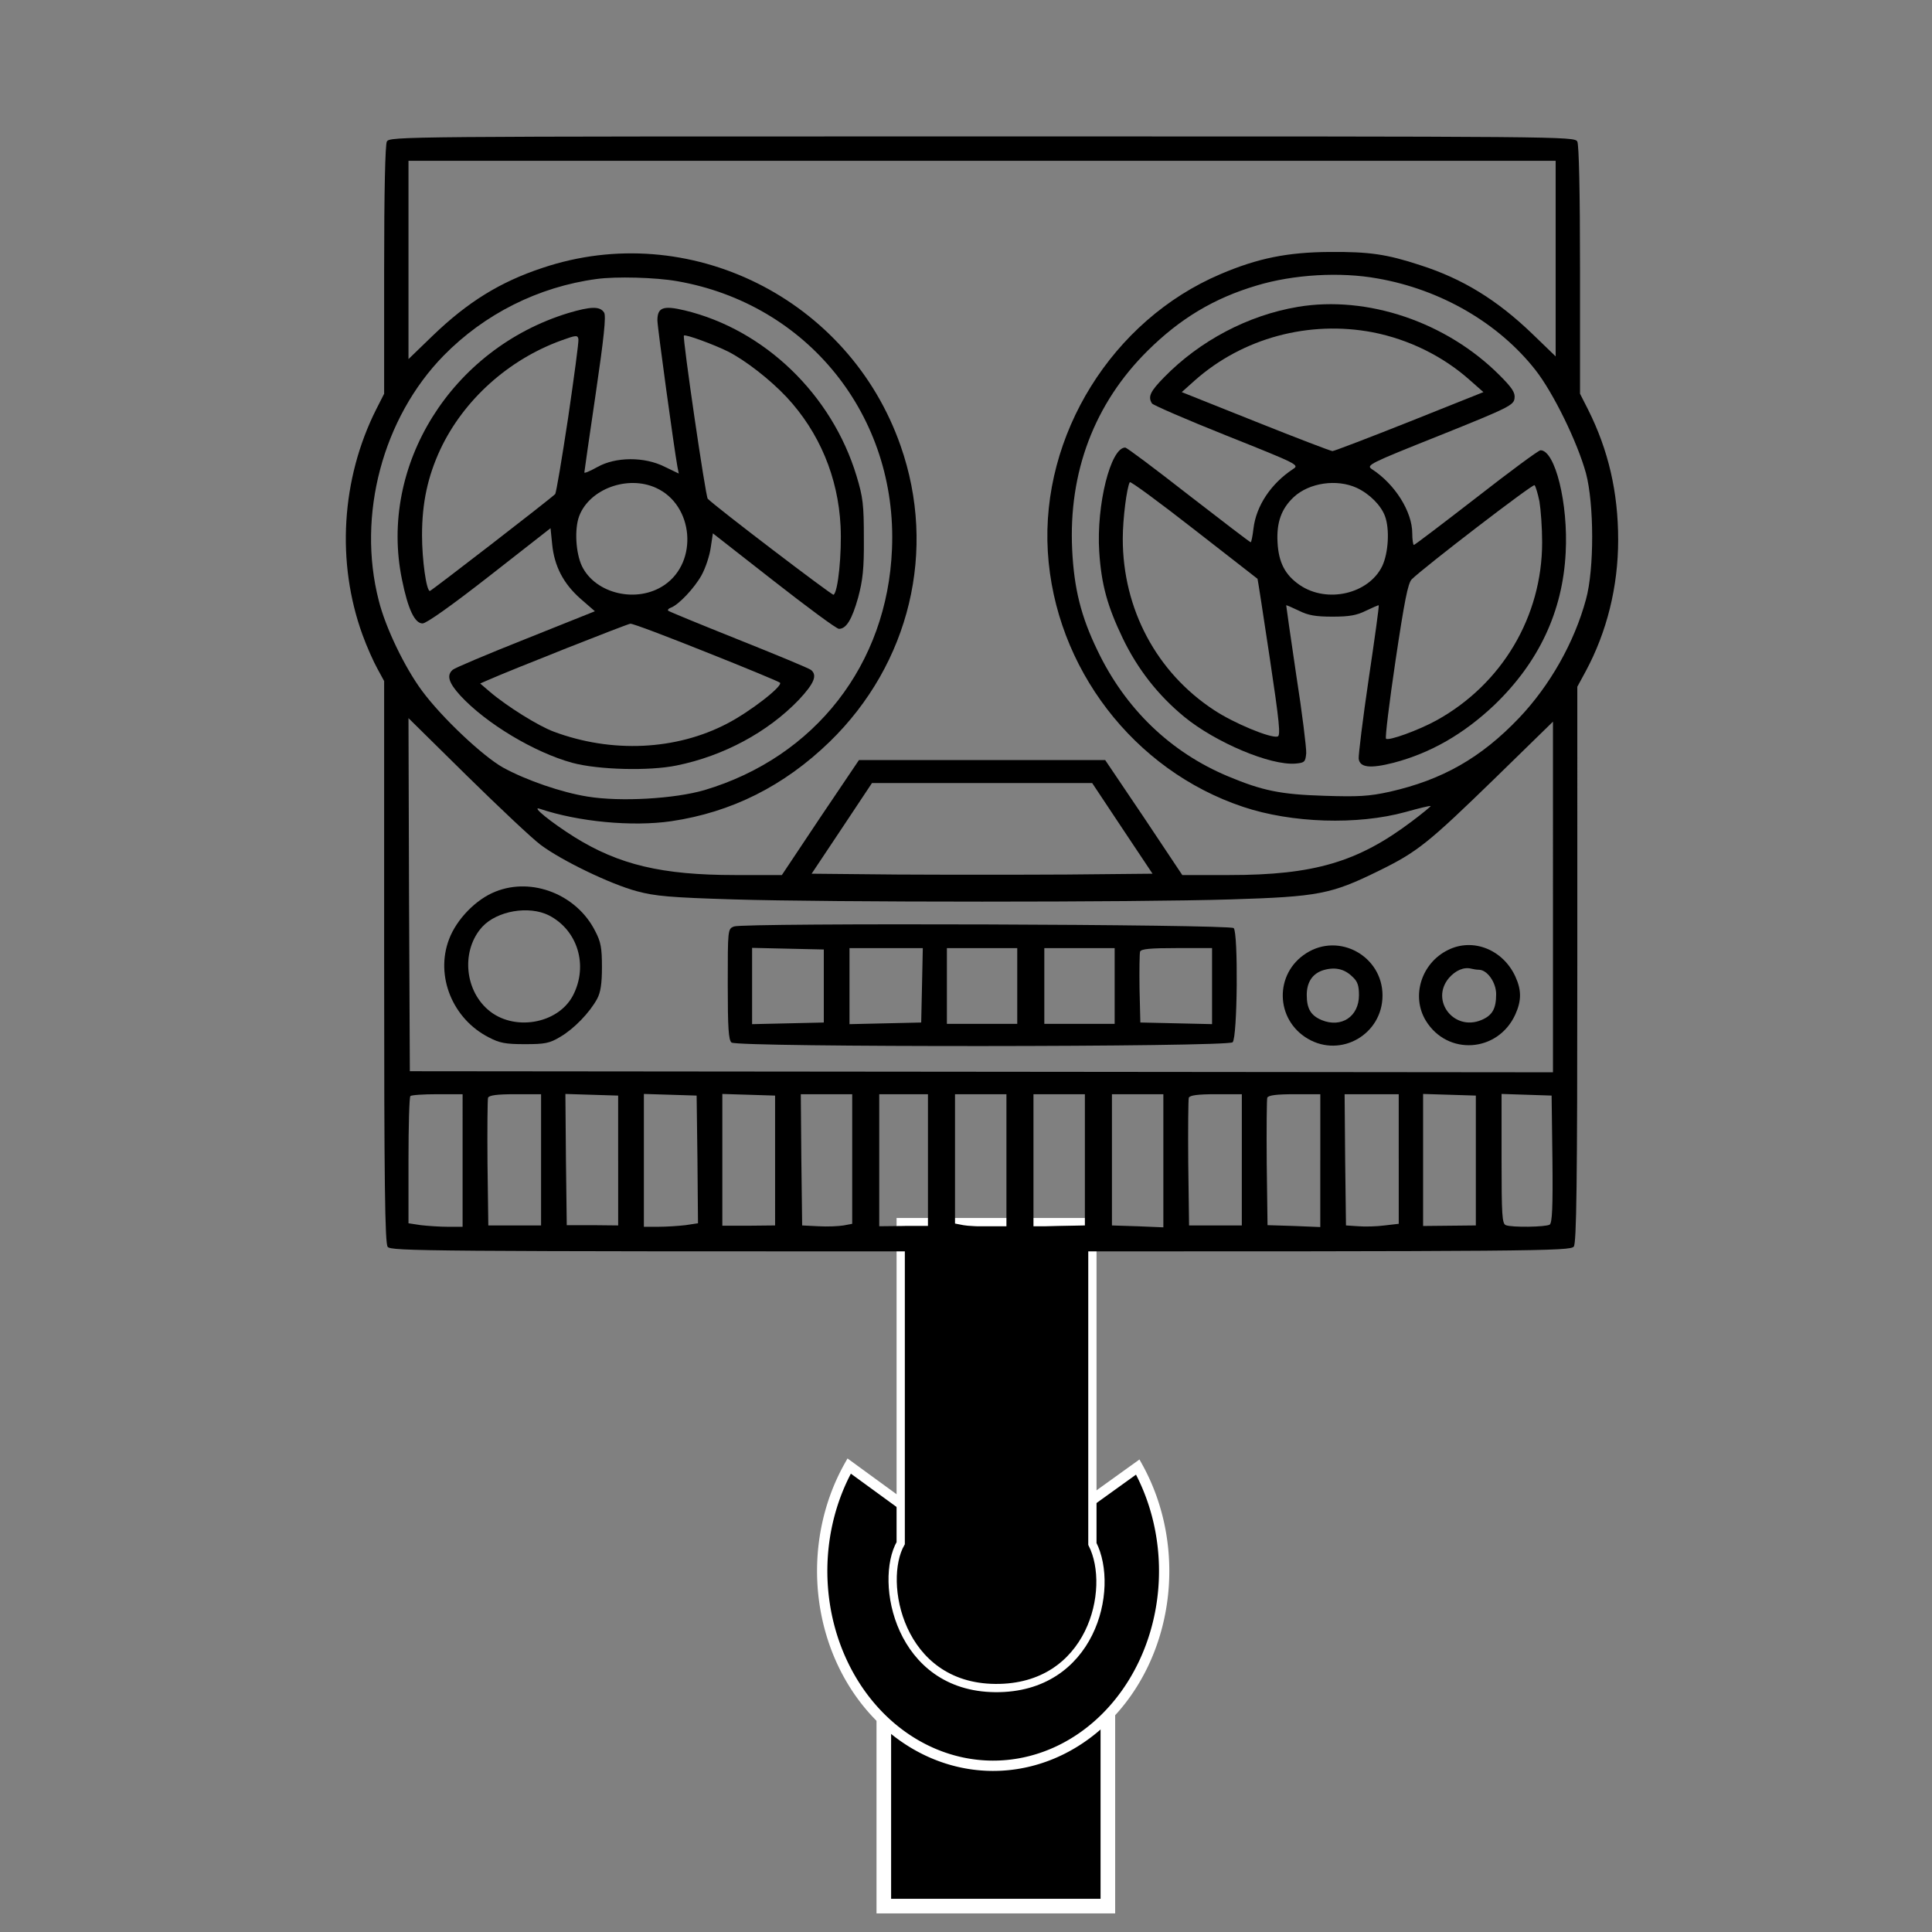 <?xml version="1.0" encoding="UTF-8" standalone="no"?>
<!-- Svg Vector Icons : http://www.onlinewebfonts.com/icon -->

<svg
   xmlns:dc="http://purl.org/dc/elements/1.1/"
   xmlns:cc="http://creativecommons.org/ns#"
   xmlns:rdf="http://www.w3.org/1999/02/22-rdf-syntax-ns#"
   xmlns:svg="http://www.w3.org/2000/svg"
   xmlns="http://www.w3.org/2000/svg"
   xmlns:sodipodi="http://sodipodi.sourceforge.net/DTD/sodipodi-0.dtd"
   xmlns:inkscape="http://www.inkscape.org/namespaces/inkscape"
   version="1.1"
   x="0px"
   y="0px"
   viewBox="0 0 1000 1000"
   enable-background="new 0 0 1000 1000"
   xml:space="preserve"
   id="svg861"
   sodipodi:docname="record_attach.svg"
   inkscape:version="0.92.4 (5da689c313, 2019-01-14)"><rect x="0" y="0" width="1000" height="1000" fill="#808080" stroke="none"/><defs
   id="defs865" /><sodipodi:namedview
   pagecolor="#ffffff"
   bordercolor="#666666"
   borderopacity="1"
   objecttolerance="10"
   gridtolerance="10"
   guidetolerance="10"
   inkscape:pageopacity="0"
   inkscape:pageshadow="2"
   inkscape:window-width="1606"
   inkscape:window-height="1027"
   id="namedview863"
   showgrid="false"
   inkscape:zoom="0.429"
   inkscape:cx="161.22677"
   inkscape:cy="703.65946"
   inkscape:window-x="1912"
   inkscape:window-y="-8"
   inkscape:window-maximized="1"
   inkscape:current-layer="svg861" />

<g
   id="g889"><rect
     y="878.205"
     x="457.459"
     height="108.392"
     width="115.967"
     id="rect883"
     style="fill:#000000;fill-opacity:1;stroke:#ffffff;stroke-width:7.559;stroke-miterlimit:4;stroke-dasharray:none;stroke-opacity:1" /><path
     transform="scale(1,-1)"
     d="m 439.522,-758.817 a 88.499,100.816 0 0 1 16.504,-130.433 88.499,100.816 0 0 1 115.68,-0.401 88.499,100.816 0 0 1 17.201,130.316 l -74.837,-53.812 z"
     sodipodi:end="0.56304845"
     sodipodi:start="2.5724582"
     sodipodi:ry="100.81585"
     sodipodi:rx="88.498573"
     sodipodi:cy="-813.14697"
     sodipodi:cx="514.07068"
     sodipodi:type="arc"
     id="path869"
     style="fill:#000000;fill-opacity:1;stroke:#ffffff;stroke-width:5.334;stroke-miterlimit:4;stroke-dasharray:none;stroke-opacity:1" /><path
     sodipodi:nodetypes="cczccc"
     inkscape:connector-curvature="0"
     id="rect867"
     d="m 466.205,632.574 v 166.16 c -11.378,19.755 -0.933,74.57 48.942,74.998 49.875,0.428 62.117,-51.381 50.273,-74.596 v -166.562 z"
     style="fill:#000000;fill-opacity:1;stroke:#ffffff;stroke-width:4.274;stroke-miterlimit:4;stroke-dasharray:none;stroke-opacity:1" /></g><g
   id="g859"
   transform="matrix(0.672,0,0,0.672,172.28,23.171)"><g
     transform="matrix(0.1,0,0,-0.1,0,511)"
     id="g857"><path
       d="m 415.9,4364.4 c -12.5,-27.1 -20.8,-375.1 -20.8,-992 V 2422.1 L 334.7,2303.3 C 63.7,1765.7 26.2,1121.8 228.4,565.3 261.7,473.6 313.8,356.9 343,304.8 l 52.1,-95.9 v -2159 c 0,-1713 6.2,-2169.4 27.1,-2198.6 25,-33.3 281.3,-35.4 4568,-35.4 4282.5,0 4543,2.1 4568,37.5 20.8,27.1 27.1,481.4 27.1,2173.6 V 165.2 l 64.6,118.8 c 162.6,302.2 250.1,650.2 250.1,1012.8 0,366.8 -75,691.9 -233.4,1006.6 l -60.4,118.8 v 950.3 c 0,616.9 -8.3,964.9 -20.8,992 -22.9,39.6 -95.8,39.6 -4584.7,39.6 C 511.8,4404 438.8,4404 415.9,4364.4 Z m 9002.7,-900.3 v -754.4 l -181.3,175.1 c -270.9,260.5 -535.6,423 -860.7,527.2 -260.5,85.4 -391.8,104.2 -698.1,102.1 -325.1,-2.1 -554.3,-47.9 -841.9,-170.9 C 6003,2989 5452.9,2103.3 5507,1205.1 5561.2,313.2 6167.6,-478.7 7011.6,-760 c 373,-125 879.4,-141.7 1250.4,-39.6 104.2,29.2 189.6,50 193.8,45.9 2.1,-2.1 -62.5,-56.3 -145.9,-118.8 -414.7,-312.6 -752.3,-412.6 -1404.6,-412.6 h -362.6 l -295.9,443.9 -298,441.8 h -948.2 -948.2 l -298,-441.8 -295.9,-443.9 h -362.6 c -560.6,0 -891.9,79.2 -1233.7,291.7 -179.2,112.5 -339.7,241.7 -268.8,218.8 295.9,-100 710.6,-139.6 1012.8,-95.9 464.7,68.8 869,270.9 1221.2,612.7 616.8,600.2 827.3,1475.5 546,2277.8 -396,1135.8 -1631.7,1750.5 -2759.2,1371.2 -327.2,-108.4 -575.2,-262.6 -844,-521 L 582.6,2688.9 v 764.8 762.7 h 4418 4418 z M 8047.4,3309.9 c 487.6,-85.4 931.5,-343.9 1215,-704.4 137.5,-175.1 323,-554.3 389.7,-796.1 62.5,-235.5 64.6,-737.7 0,-971.1 C 9562.5,507 9374.9,175.6 9137.4,-74.5 8843.6,-382.9 8545.5,-551.7 8141.3,-643.4 7980.8,-678.8 7899.6,-683 7637,-674.7 c -339.7,10.4 -477.2,39.6 -741.9,150 -444,185.6 -792.1,521.1 -1006.7,971.3 -125,258.4 -179.2,473.1 -193.8,773.1 -29.2,598.1 170.9,1127.4 581.4,1533.8 250.1,248 510.6,404.3 839.8,502.2 283.5,85.5 644,106.3 931.6,54.2 z M 2652,3289.1 C 3656.5,3114 4350.4,2251.3 4306.7,1226 4271.3,338.2 3714.8,-376.6 2862.5,-630.8 c -229.2,-66.7 -646,-91.7 -900.3,-50 -198,31.3 -471,125 -650.2,223 C 1155.7,-370.4 839,-72.3 686.8,134 555.5,311.1 405.5,619.5 353.4,830 c -168.8,656.4 31.3,1406.7 500.1,1886 314.7,320.9 729.4,529.3 1177.4,589.8 150.1,20.8 456.5,12.4 621.1,-16.7 z M 1599.6,-1051.8 c 160.5,-120.9 539.8,-304.3 744,-358.4 139.6,-37.5 258.4,-47.9 739.8,-62.5 739.8,-22.9 3094.7,-22.9 3834.5,0 671,20.8 771.1,39.6 1135.8,218.8 302.2,147.9 383.5,214.6 904.4,721 l 439.7,429.3 V -1454 -2804.4 l -4401.3,4.2 -4403.5,4.1 -6.2,1358.8 -4.2,1360.8 448.1,-441.8 c 248,-243.8 502.2,-483.5 568.9,-533.5 z m 4480.5,127.1 233.4,-350.1 -656.5,-6.3 c -360.5,-2.1 -952.4,-2.1 -1312.9,0 l -656.4,6.3 233.4,350.1 231.3,348 h 848.2 848.2 z M 999.4,-3483.8 v -510.6 H 886.9 c -60.4,0 -154.2,6.3 -208.4,12.5 l -95.9,14.6 v 483.5 c 0,264.7 6.3,489.7 14.6,496 6.3,8.3 100,14.6 208.4,14.6 h 193.8 z m 604.4,4.2 v -504.3 h -202.1 -204.2 l -6.3,479.3 c -2.1,262.6 0,489.7 4.2,504.3 8.3,18.8 68.8,27.1 210.5,27.1 h 198 v -506.4 z m 593.9,-4.2 V -3984 l -198,2.1 h -198 l -6.3,504.3 -4.2,506.4 202.1,-6.3 204.2,-6.3 v -500 z m 610.6,8.4 4.2,-491.8 -95.9,-14.6 c -54.2,-6.3 -148,-12.5 -208.4,-12.5 h -112.5 v 510.6 512.6 l 204.2,-6.3 202.1,-6.3 z m 598.1,-8.4 V -3984 l -202.1,-2.1 H 3000 v 506.4 508.5 l 204.2,-6.3 202.1,-6.3 v -500 z m 593.9,10.4 v -498.1 l -66.7,-12.5 c -37.5,-6.2 -125,-10.4 -193.8,-6.2 l -125,6.2 -6.2,506.4 -4.2,504.3 h 198 198 v -500.1 z m 583.5,-6.2 v -508.5 h -187.6 l -187.6,-2.1 v 508.5 508.5 h 187.6 187.6 z m 604.4,-4.2 v -510.6 h -133.4 c -72.9,0 -162.5,6.3 -198,12.5 l -64.6,12.5 v 498 498.1 h 198 198 z m 604.3,4.2 v -504.3 l -198,-4.2 -198,-6.3 v 510.6 510.6 h 198 198 z m 604.4,-6.3 v -512.7 l -198,8.3 -198,6.2 v 506.4 504.3 h 198 198 z m 604.3,8.4 v -506.4 H 6797 6594.9 l -6.3,479.3 c -2.1,262.6 0,489.7 4.2,504.3 8.3,18.8 68.8,27.1 210.5,27.1 h 198 v -504.3 z m 604.4,-6.3 v -512.6 l -202.1,8.3 -204.2,6.3 -6.2,477.2 c -2.1,262.6 0,489.7 4.2,504.3 8.3,18.8 68.8,27.1 210.5,27.1 h 198 v -510.6 z m 604.3,12.5 v -500.1 l -108.4,-12.5 c -60.4,-8.3 -152.1,-10.4 -204.2,-6.2 l -93.8,6.2 -6.3,506.4 -4.2,504.3 h 208.4 208.4 v -498.1 z m 593.9,-12.5 V -3984 l -202.1,-2.1 -204.2,-2.1 v 508.5 508.5 l 204.2,-6.3 202.1,-6.3 z m 589.8,12.5 c 4.2,-377.2 -2.1,-491.8 -20.8,-506.4 -31.3,-18.7 -289.7,-22.9 -337.6,-4.2 -29.2,10.4 -33.3,75 -33.3,510.6 v 500.2 l 193.8,-6.3 191.7,-6.3 z"
       id="path843"
       inkscape:connector-curvature="0" /><path
       d="m 7432.6,3091.1 c -383.5,-64.6 -754.4,-260.5 -1029.5,-541.8 -106.3,-108.4 -127.1,-150 -93.8,-202.1 8.3,-12.5 266.7,-125 575.2,-248 548.1,-218.8 560.6,-225.1 512.6,-256.3 -170.9,-112.5 -285.5,-283.4 -306.3,-460.6 -6.2,-56.3 -16.7,-104.2 -20.8,-104.2 -6.2,0 -220.9,164.6 -479.3,364.7 -256.3,200.1 -475.1,364.7 -487.6,364.7 -112.5,0 -223,-441.8 -200.1,-802.3 16.7,-254.2 62.5,-418.9 181.3,-666.9 114.6,-237.6 270.9,-437.6 473.1,-604.3 241.7,-198 664.8,-377.2 858.6,-360.5 68.8,6.3 75,12.5 81.3,79.2 2.1,39.6 -31.3,312.6 -77.1,604.3 -43.8,291.8 -77.1,533.5 -77.1,535.6 2.1,2.1 45.8,-16.7 97.9,-41.7 70.9,-35.4 127.1,-45.8 258.4,-45.8 131.3,0 187.5,10.4 258.4,45.8 52.1,25 95.8,43.8 97.9,41.7 4.2,-4.2 -31.3,-258.4 -77.1,-566.8 -45.9,-310.5 -79.2,-585.6 -77.1,-614.8 8.3,-68.8 89.6,-77.1 268.8,-31.3 285.5,75 539.7,220.9 777.3,446 341.7,329.3 525.1,719 548.1,1171.2 20.8,379.3 -81.3,789.8 -193.8,789.8 -14.6,0 -237.6,-164.6 -493.9,-364.7 -258.4,-200.1 -475.1,-364.7 -481.4,-364.7 -6.2,0 -12.5,41.7 -12.5,89.6 0,166.7 -133.4,379.3 -310.5,493.9 -45.8,31.3 -25,41.7 523.1,260.5 535.6,214.6 568.9,233.4 575.2,285.5 6.2,43.8 -18.8,81.3 -116.7,179.2 -408.5,408.4 -1017,614.7 -1552.6,525.1 z m 577.3,-195.9 c 277.2,-54.2 539.7,-183.4 746,-366.8 l 106.3,-93.8 -568.9,-227.2 c -314.7,-125 -581.4,-227.1 -593.9,-227.1 -12.5,0 -279.3,102.1 -591.9,227.1 l -568.9,227.2 100,89.6 c 368.9,327.2 879.4,464.8 1371.3,371 z M 7122.1,996.7 c 2.1,-2.1 43.8,-275.1 93.8,-606.4 75,-500.1 85.5,-604.3 60.4,-608.5 -54.2,-14.6 -339.7,104.2 -489.7,204.2 -441.8,289.7 -702.3,777.3 -702.3,1319.1 0,156.3 31.3,396 54.2,435.6 6.3,8.3 227.2,-154.2 493.9,-362.6 266.7,-206.3 485.5,-379.3 489.7,-381.4 z m 764.8,700.2 c 97.9,-45.8 185.5,-133.4 216.7,-216.7 37.5,-100 27.1,-283.4 -20.8,-385.5 C 7978.6,880 7657.7,805 7447.2,948.8 c -112.5,77.1 -162.6,173 -170.9,329.3 -8.3,152.1 29.2,258.4 125,348 118.8,110.4 331.4,141.7 485.6,70.8 z m 1406.7,-104.2 c 10.4,-62.5 20.8,-202.1 20.8,-314.7 0,-571 -308.4,-1092 -812.7,-1371.2 -139.7,-77.1 -371,-160.5 -389.7,-141.7 -8.3,6.3 25,277.2 72.9,600.2 68.8,460.5 95.9,598.1 125,627.3 97.9,95.9 933.6,737.7 946.1,725.2 8.4,-8.4 25.1,-64.6 37.6,-125.1 z"
       id="path845"
       inkscape:connector-curvature="0" /><path
       d="M 1812.2,3043.2 C 914,2768.1 351.3,1869.9 532.6,990.5 578.4,763.3 630.5,652.9 691,652.9 c 29.2,0 220.9,135.5 516.8,366.8 l 468.9,366.8 12.5,-123 c 16.7,-168.8 85.4,-302.2 216.7,-418.9 L 2018.4,746.7 1487,534.1 C 1193.2,417.4 941,311.1 924.3,296.5 c -50,-41.7 -33.3,-100 58.4,-200.1 198,-214.6 571,-437.6 860.7,-516.8 198,-54.2 593.9,-64.6 804.4,-20.8 360.5,72.9 702.3,256.3 941.9,506.4 116.7,125 143.8,187.6 93.8,229.2 -14.6,12.5 -266.7,116.7 -558.5,233.4 -291.8,116.7 -535.6,216.7 -541.8,223 -6.3,6.3 2.1,16.7 18.8,22.9 60.4,20.8 183.4,152.1 237.6,250.1 31.3,56.3 62.5,152.1 70.9,212.6 l 16.7,110.4 468.8,-366.7 c 258.4,-202.1 483.5,-368.9 502.2,-368.9 56.3,0 100,70.9 148,241.7 35.4,133.4 45.8,220.9 43.8,456.4 0,256.3 -6.3,314.7 -56.3,479.3 C 3844,2415.9 3325.1,2916 2710.4,3064 c -166.7,39.6 -210.5,22.9 -210.5,-77.1 0,-50 127.1,-977.4 154.2,-1127.4 l 10.4,-52.1 -108.4,52.1 c -156.3,79.2 -379.3,77.1 -518.9,-2.1 -56.3,-31.3 -100,-50 -100,-41.7 0,8.3 39.6,281.3 87.5,606.4 62.5,425.1 81.3,600.2 64.6,625.2 -31.2,50 -102.1,48 -277.1,-4.1 z m 0,-806.5 c -47.9,-314.7 -91.7,-579.3 -100,-587.7 -39.6,-39.6 -954.5,-746.1 -964.9,-746.1 -27.1,0 -60.4,241.7 -60.4,429.3 0,250.1 43.8,452.2 141.7,662.7 179.2,379.3 523.1,689.8 931.5,837.8 114.6,41.7 125,41.7 131.3,10.4 4.1,-18.7 -33.4,-291.7 -79.2,-606.4 z m 1231.6,510.5 c 135.5,-68.8 325.1,-216.7 452.2,-352.2 250.1,-268.8 396,-614.8 414.7,-992 10.4,-206.3 -18.8,-508.5 -54.2,-529.3 -10.4,-6.3 -908.6,677.3 -969,739.8 -16.7,16.7 -195.9,1244.1 -183.4,1256.6 10.4,12.6 235.5,-70.8 339.7,-122.9 z M 2489.4,1696.9 C 2779.1,1565.6 2816.6,1128 2554,948.8 2343.5,805 2022.6,880 1918.4,1094.7 c -47.9,102.1 -58.4,285.5 -20.8,385.5 79.2,208.4 373,316.8 591.8,216.7 z M 2875,432 c 304.3,-120.9 560.6,-227.1 568.9,-235.5 25,-25 -229.2,-223 -406.4,-314.7 -393.9,-206.3 -889.8,-229.2 -1335.8,-62.5 -118.8,43.8 -362.6,195.9 -493.9,308.4 l -72.9,62.5 52.1,22.9 c 183.4,81.3 1079.5,435.5 1104.5,437.6 18.7,2.2 281.3,-97.9 583.5,-218.7 z"
       id="path847"
       inkscape:connector-curvature="0" /><path
       d="m 1253.7,-1412.3 c -150,-58.4 -300.1,-212.6 -358.4,-366.8 -108.4,-283.4 27.1,-614.8 306.3,-756.5 83.4,-43.8 129.2,-52.1 277.2,-52.1 154.2,0 189.6,6.3 273,56.3 106.3,62.5 225.1,185.5 283.4,291.8 27.1,50 37.5,116.7 37.5,245.9 0,147.9 -8.3,193.8 -52.1,277.2 -141.7,281.2 -485.6,416.7 -766.9,304.2 z m 410.5,-183.4 c 223,-114.6 304.3,-387.6 185.5,-616.8 -116.7,-223 -462.6,-279.3 -656.4,-108.4 -183.4,160.5 -202.1,462.6 -41.7,637.7 114.6,122.9 358.4,164.6 512.6,87.5 z"
       id="path849"
       inkscape:connector-curvature="0" /><path
       d="m 3089.6,-1681.2 c -47.9,-18.8 -47.9,-22.9 -47.9,-443.9 0,-339.7 6.2,-431.4 29.2,-450.1 45.8,-37.5 3822,-35.4 3859.5,2.1 37.5,35.4 43.8,844 8.3,879.4 -29.2,29.2 -3778.2,41.7 -3849.1,12.5 z m 691.9,-458.4 V -2421 l -275.1,-6.3 -277.2,-6.3 v 293.8 293.8 l 277.2,-6.3 275.1,-6.2 z m 756.5,6.2 -6.3,-287.6 -275.1,-6.3 -277.2,-6.3 v 293.8 291.8 h 281.3 283.4 z m 733.5,-6.2 v -291.8 h -270.9 -270.9 v 291.8 291.8 h 270.9 270.9 z m 750.3,0 v -291.8 H 5750.9 5480 v 291.8 291.8 h 270.9 270.9 z m 750.2,0 v -293.8 l -275.1,6.3 -277.2,6.3 -6.3,258.4 c -2.1,143.8 0,273 4.2,287.6 8.3,20.8 79.2,27.1 283.4,27.1 h 271 z"
       id="path851"
       inkscape:connector-curvature="0" /><path
       d="m 7497.2,-1887.5 c -245.9,-156.3 -239.7,-510.6 12.5,-658.5 256.3,-150.1 575.2,35.4 575.2,333.4 0,302.2 -333.4,487.7 -587.7,325.1 z m 356.4,-181.3 c 39.6,-35.4 50,-68.8 50,-141.7 0,-164.6 -135.5,-254.2 -287.6,-191.7 -83.4,35.4 -114.6,87.5 -114.6,193.8 0,100 45.8,166.7 131.3,191.7 87.5,25 160.4,8.4 220.9,-52.1 z"
       id="path853"
       inkscape:connector-curvature="0" /><path
       d="m 8589.2,-1862.5 c -204.2,-100 -285.5,-354.3 -170.9,-543.9 166.7,-273 556.4,-245.9 689.8,47.9 47.9,106.3 47.9,187.5 0,291.7 -95.9,208.5 -327.2,300.2 -518.9,204.3 z m 237.6,-152.1 c 64.6,0 133.4,-97.9 133.4,-187.6 0,-112.5 -29.2,-164.6 -114.6,-200 -210.5,-87.5 -393.9,150 -250.1,323 52.1,60.4 116.7,87.5 173,72.9 16.6,-4.1 41.6,-8.3 58.3,-8.3 z"
       id="path855"
       inkscape:connector-curvature="0" /></g></g></svg>